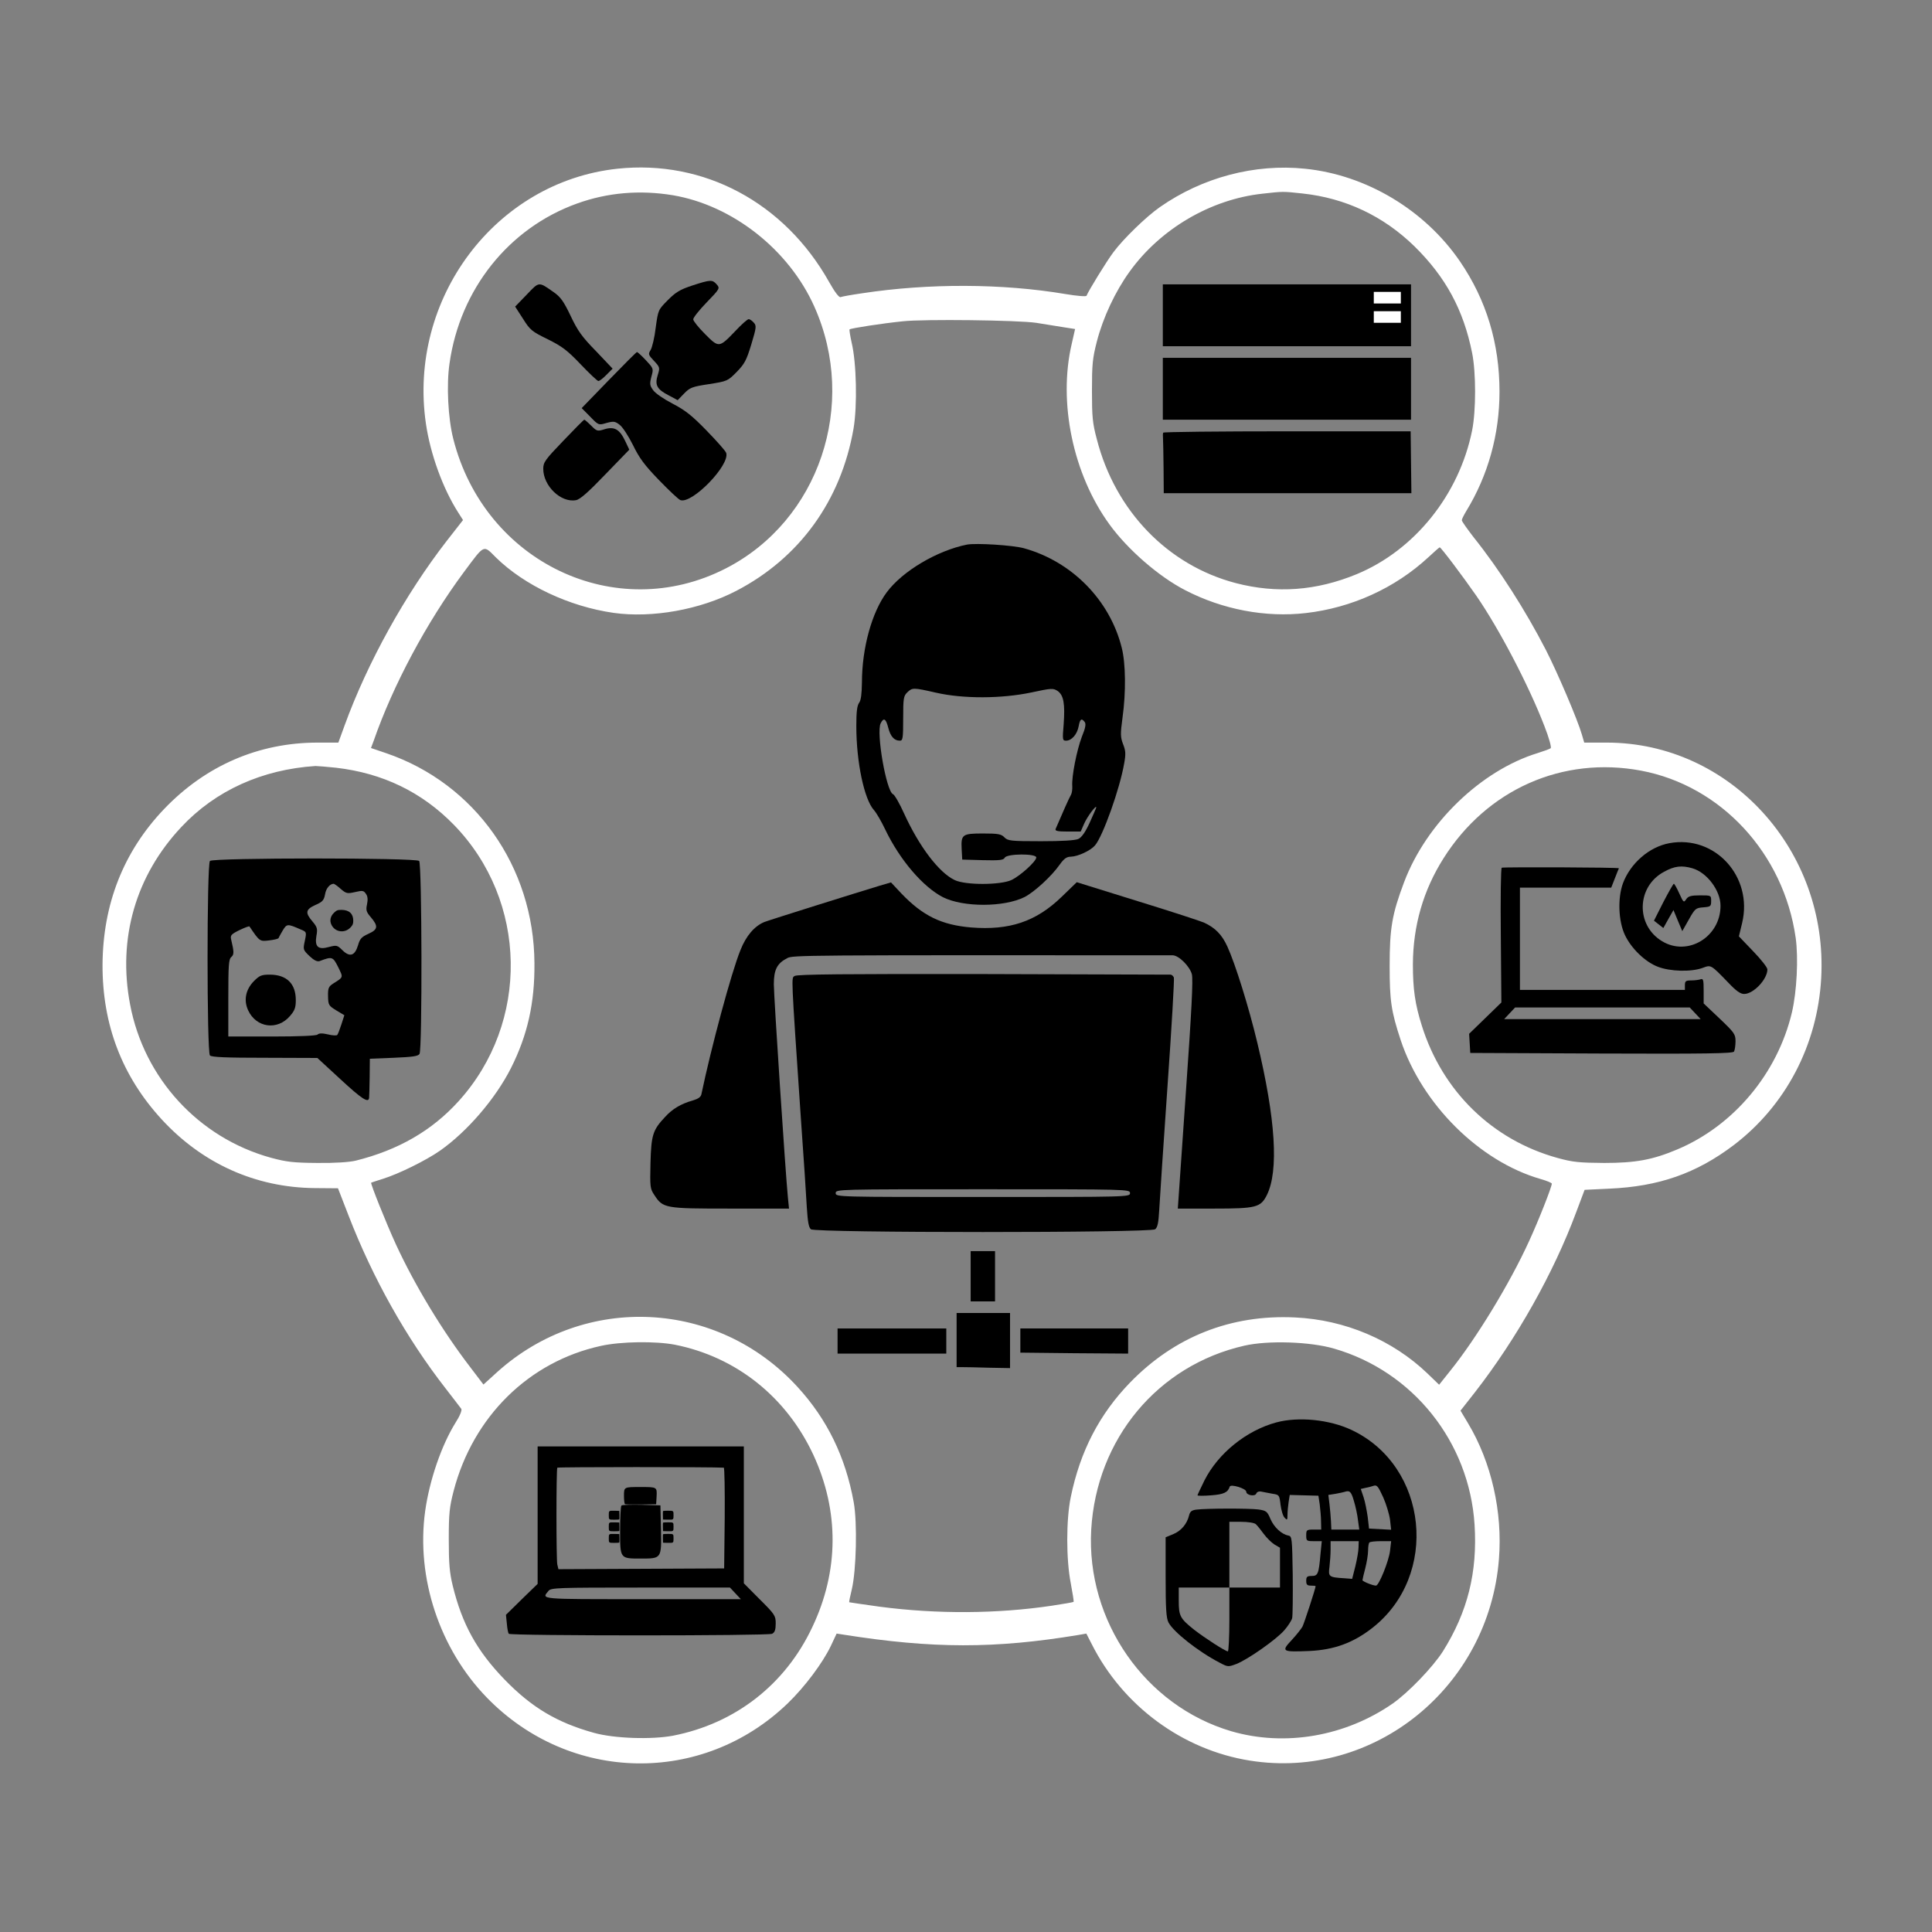 <?xml version="1.0" encoding="utf-8"?>
<svg viewBox="0 0 500 500" xmlns="http://www.w3.org/2000/svg">
  <rect x="0" y="0" width="500" height="500" fill="#808080" stroke="none"/>
  <g transform="matrix(0.1, 0, 0, -0.1, 5.719, 679.007)" fill="#000000" stroke="none">
    <path d="M 1540.38 6353.393 C 1225.03 6319.366 997.979 6017.127 1045.039 5693.87 C 1056.682 5614.307 1089.188 5525.237 1128.97 5463.187 L 1141.099 5444.172 L 1098.891 5390.129 C 992.157 5252.52 894.156 5076.38 834.483 4912.25 L 818.473 4868.215 L 764.621 4868.215 C 612.283 4868.215 474.984 4808.668 367.766 4696.579 C 262.487 4586.492 209.121 4450.384 208.15 4293.259 C 207.665 4138.136 258.606 4005.031 360.973 3893.442 C 466.252 3778.851 604.035 3716.802 756.858 3715.301 L 817.502 3714.8 L 844.671 3644.745 C 907.255 3482.616 994.583 3326.993 1095.98 3196.889 C 1116.356 3170.869 1134.307 3146.85 1136.733 3143.847 C 1138.673 3139.844 1132.851 3125.333 1121.208 3107.318 C 1085.307 3049.272 1054.257 2959.201 1043.098 2879.137 C 1019.326 2706.5 1080.455 2522.354 1203.199 2396.254 C 1418.121 2175.579 1760.639 2169.074 1981.384 2381.743 C 2025.047 2423.776 2071.622 2485.825 2092.969 2530.361 L 2108.008 2562.386 L 2127.415 2559.384 C 2355.921 2523.355 2517.477 2522.855 2734.341 2558.883 L 2754.232 2562.386 L 2767.816 2535.865 C 2848.351 2375.238 3003.6 2261.147 3177.77 2233.625 C 3498.456 2182.585 3795.855 2423.276 3822.053 2755.039 C 3831.756 2877.136 3802.647 3005.738 3742.003 3106.818 L 3722.597 3139.344 L 3759.953 3186.881 C 3868.143 3325.992 3963.718 3496.127 4021.936 3652.751 L 4043.768 3710.797 L 4106.838 3713.799 C 4235.888 3719.304 4332.919 3753.331 4429.464 3826.389 C 4563.852 3928.47 4646.327 4085.094 4656.031 4258.231 C 4674.466 4588.994 4420.246 4868.215 4101.016 4868.215 L 4042.797 4868.215 L 4036.491 4889.732 C 4025.817 4926.762 3973.906 5048.859 3943.341 5108.406 C 3890.46 5210.987 3823.023 5316.571 3756.557 5399.637 C 3740.062 5421.154 3725.993 5440.669 3725.993 5443.672 C 3725.993 5446.674 3731.329 5457.183 3737.636 5467.691 C 3793.914 5559.764 3823.508 5665.848 3823.508 5776.436 C 3823.508 5901.535 3789.548 6013.624 3721.141 6113.703 C 3629.933 6246.809 3478.565 6337.381 3320.405 6353.393 C 3189.899 6366.904 3054.541 6330.876 2944.897 6254.315 C 2909.481 6229.795 2849.807 6171.749 2824.579 6137.722 C 2807.114 6114.704 2759.569 6037.143 2754.717 6024.633 C 2753.747 6022.131 2729.489 6024.132 2699.895 6029.136 C 2536.398 6056.658 2345.733 6057.158 2174.474 6031.138 C 2146.821 6027.135 2121.593 6022.631 2118.197 6021.13 C 2114.315 6019.629 2103.157 6034.14 2088.602 6060.161 C 1973.136 6265.824 1764.52 6377.413 1540.38 6353.393 Z M 1683.985 6284.839 C 1838.264 6258.818 1984.295 6144.228 2050.275 5996.61 C 2163.801 5742.909 2062.404 5442.671 1821.283 5319.073 C 1536.499 5172.957 1196.892 5334.585 1115.871 5654.339 C 1102.287 5707.881 1097.92 5793.95 1106.168 5849.494 C 1133.337 6041.646 1259.476 6199.772 1436.072 6263.322 C 1515.152 6291.845 1598.598 6298.85 1683.985 6284.839 Z M 3313.613 6289.343 C 3425.198 6277.333 3523.199 6230.796 3603.249 6152.734 C 3684.27 6073.171 3730.359 5988.104 3752.676 5876.515 C 3762.864 5825.975 3762.864 5726.896 3752.676 5676.356 C 3719.201 5509.724 3603.734 5366.11 3453.822 5304.061 C 3349.514 5261.027 3246.662 5253.521 3140.899 5281.043 C 2965.273 5327.079 2828.945 5467.691 2781.4 5653.338 C 2770.242 5694.871 2768.786 5711.384 2768.786 5778.938 C 2768.786 5846.992 2770.242 5862.504 2781.4 5906.039 C 2797.41 5968.088 2828.945 6035.641 2866.302 6087.182 C 2945.867 6197.77 3075.888 6274.331 3210.275 6288.842 C 3263.642 6294.847 3262.672 6294.847 3313.613 6289.343 Z M 2624.696 5954.577 C 2644.587 5951.575 2675.637 5946.571 2693.103 5943.568 L 2725.123 5938.564 L 2716.39 5900.034 C 2680.974 5748.414 2719.786 5562.766 2813.906 5433.163 C 2860.965 5368.112 2941.986 5297.556 3010.393 5262.528 C 3106.938 5212.488 3218.523 5191.472 3322.346 5203.481 C 3440.723 5216.992 3553.278 5268.032 3639.636 5348.096 C 3654.675 5362.107 3667.774 5373.616 3668.745 5373.616 C 3672.141 5373.616 3728.904 5298.056 3763.35 5248.517 C 3822.053 5163.449 3898.222 5018.334 3939.46 4911.75 C 3951.589 4880.725 3958.381 4856.206 3955.955 4853.704 C 3953.529 4851.702 3938.49 4846.198 3922.48 4841.194 C 3775.478 4796.158 3633.814 4659.049 3576.566 4506.929 C 3545.516 4424.363 3539.209 4388.335 3539.209 4290.257 C 3539.209 4200.185 3543.09 4173.164 3567.833 4098.104 C 3623.14 3931.973 3771.597 3784.355 3929.757 3738.819 C 3945.767 3734.316 3958.866 3728.811 3958.866 3726.81 C 3958.866 3718.303 3924.42 3630.734 3899.677 3577.191 C 3849.707 3467.604 3762.864 3325.491 3696.398 3242.926 L 3667.289 3206.397 L 3637.21 3235.42 C 3546.971 3321.989 3423.743 3374.53 3294.207 3380.535 C 3128.285 3388.541 2982.254 3330.495 2867.272 3211.901 C 2788.193 3130.337 2738.222 3034.26 2713.964 2915.666 C 2701.835 2857.62 2701.835 2754.038 2713.964 2692.489 C 2718.816 2666.969 2722.212 2645.452 2721.241 2644.451 C 2720.271 2643.45 2694.558 2638.947 2664.479 2634.443 C 2523.299 2613.427 2368.05 2612.426 2219.594 2631.941 C 2176.9 2637.946 2141.484 2642.95 2140.514 2643.45 C 2140.029 2644.451 2142.939 2659.463 2147.306 2676.977 C 2158.949 2726.516 2161.86 2849.614 2152.157 2902.656 C 2130.811 3020.249 2083.266 3117.326 2006.612 3200.893 C 1799.936 3426.572 1457.419 3443.585 1230.367 3239.924 L 1193.981 3206.897 L 1160.505 3250.932 C 1088.217 3345.007 1016.9 3462.6 967.414 3569.685 C 942.186 3624.729 900.948 3727.811 903.374 3729.312 C 904.345 3729.812 917.929 3734.316 933.939 3739.32 C 974.207 3751.83 1045.524 3786.857 1081.91 3812.378 C 1152.258 3861.917 1225.03 3946.484 1265.298 4026.047 C 1307.992 4111.115 1326.913 4194.181 1325.942 4297.763 C 1324.487 4546.96 1172.149 4762.131 942.672 4840.693 L 902.889 4854.204 L 909.681 4872.218 C 959.652 5016.333 1046.979 5179.462 1143.04 5309.065 C 1197.862 5382.623 1193.01 5380.622 1226.486 5347.095 C 1300.229 5275.038 1415.696 5220.495 1530.677 5203.982 C 1630.133 5189.971 1754.332 5211.988 1848.452 5261.027 C 2011.948 5346.094 2119.167 5494.212 2151.672 5680.36 C 2161.86 5739.406 2159.435 5851.495 2146.821 5903.537 C 2142.939 5921.051 2140.514 5936.563 2141.484 5937.564 C 2144.395 5940.566 2225.415 5953.076 2279.267 5958.58 C 2334.09 5964.585 2577.636 5961.583 2624.696 5954.577 Z M 812.651 4803.164 C 933.454 4789.153 1034.851 4740.114 1117.327 4655.547 C 1308.962 4458.891 1314.299 4143.64 1129.455 3939.979 C 1061.049 3864.419 974.207 3813.879 863.592 3786.357 C 847.097 3782.354 809.74 3779.852 764.135 3780.352 C 702.036 3780.853 684.57 3782.854 643.818 3793.863 C 457.034 3845.404 315.369 3999.526 279.468 4190.678 C 246.963 4361.313 294.022 4523.942 411.915 4649.542 C 500.212 4744.117 621.015 4798.66 759.284 4807.667 C 764.621 4807.667 788.878 4805.666 812.651 4803.164 Z M 4189.799 4795.658 C 4396.959 4756.627 4559 4581.488 4590.05 4362.814 C 4597.327 4310.273 4592.961 4224.204 4580.347 4170.162 C 4542.99 4012.036 4429.464 3876.428 4282.463 3814.88 C 4219.393 3788.359 4175.244 3780.352 4094.709 3780.352 C 4029.698 3780.853 4013.203 3782.354 3973.421 3793.363 C 3805.073 3839.9 3676.022 3965.499 3622.655 4135.134 C 3604.705 4191.679 3599.368 4230.71 3599.368 4294.76 C 3599.853 4394.84 3626.536 4486.412 3678.448 4568.478 C 3791.003 4747.119 3986.52 4833.688 4189.799 4795.658 Z M 1689.322 3309.979 C 1847.967 3278.454 1977.988 3174.872 2047.85 3024.753 C 2114.801 2879.638 2114.315 2724.515 2044.939 2578.899 C 1975.077 2430.281 1845.541 2329.701 1684.955 2298.176 C 1629.163 2287.668 1532.617 2290.671 1479.251 2305.682 C 1384.161 2332.203 1318.665 2371.234 1248.803 2443.292 C 1177 2517.35 1138.673 2586.906 1114.416 2686.485 C 1106.168 2720.512 1104.227 2744.03 1104.227 2806.58 C 1104.227 2874.133 1106.168 2890.146 1116.841 2931.679 C 1167.297 3124.332 1311.873 3266.445 1498.171 3306.977 C 1550.083 3318.486 1639.836 3319.487 1689.322 3309.979 Z M 3395.119 3299.971 C 3599.853 3240.924 3745.399 3058.279 3758.983 2844.11 C 3766.746 2721.012 3741.033 2618.431 3676.992 2516.35 C 3650.794 2475.317 3587.724 2409.765 3546.971 2381.242 C 3424.228 2296.175 3268.009 2269.153 3129.255 2309.686 C 2906.57 2375.238 2753.747 2594.912 2766.846 2831.099 C 2780.43 3065.785 2938.59 3256.437 3163.216 3307.477 C 3224.345 3321.488 3333.019 3317.985 3395.119 3299.971 Z" style="fill: rgb(255, 255, 255);" class="accent"/>
    <path d="M 1734.441 6051.154 C 1702.421 6040.645 1691.262 6033.64 1670.886 6013.124 C 1646.143 5988.104 1646.143 5988.104 1639.836 5942.568 C 1636.925 5917.047 1630.618 5891.027 1626.737 5884.522 C 1619.945 5873.513 1620.43 5872.012 1635.47 5855.999 C 1650.509 5839.986 1650.995 5838.485 1645.173 5819.97 C 1636.925 5793.95 1642.747 5782.441 1673.312 5766.928 L 1696.599 5754.418 L 1713.094 5771.432 C 1728.134 5786.944 1733.956 5789.446 1777.619 5795.951 C 1825.164 5803.457 1826.135 5803.958 1849.422 5827.476 C 1869.798 5848.493 1874.65 5857.5 1887.264 5899.033 C 1900.363 5942.568 1900.848 5947.071 1893.571 5955.077 C 1889.205 5960.081 1883.383 5964.085 1880.472 5964.085 C 1877.076 5964.085 1862.036 5950.574 1846.026 5933.56 C 1803.818 5889.525 1803.333 5889.525 1767.431 5925.554 C 1750.451 5942.568 1736.867 5959.581 1736.867 5963.584 C 1736.867 5968.088 1752.392 5987.603 1771.798 6007.619 C 1806.243 6043.147 1806.243 6044.148 1797.511 6054.156 C 1786.352 6066.666 1781.986 6066.666 1734.441 6051.154 Z" style=""/>
    <path d="M 1306.051 6027.635 L 1275.972 5996.61 L 1296.348 5965.085 C 1314.784 5935.562 1319.635 5932.059 1360.388 5912.043 C 1397.745 5893.529 1410.844 5883.521 1445.775 5846.992 C 1468.092 5823.473 1488.954 5803.958 1491.379 5803.958 C 1494.29 5803.958 1503.508 5810.963 1512.241 5819.97 L 1528.251 5835.983 L 1485.072 5881.519 C 1448.686 5918.549 1437.527 5934.561 1419.577 5972.591 C 1402.111 6009.12 1393.864 6021.13 1376.883 6033.139 C 1336.13 6061.662 1339.041 6062.162 1306.051 6027.635 Z" style=""/>
    <path d="M 1518.548 5806.46 L 1448.201 5733.902 L 1470.033 5711.885 C 1491.864 5689.367 1491.864 5689.367 1512.241 5695.371 C 1530.677 5700.375 1534.558 5699.875 1546.202 5690.868 C 1553.964 5685.364 1569.004 5661.845 1580.647 5638.827 C 1597.143 5604.8 1610.242 5586.785 1648.569 5547.254 C 1674.282 5520.733 1699.025 5497.214 1703.876 5495.713 C 1734.441 5485.705 1831.957 5586.285 1822.253 5617.81 C 1820.798 5622.814 1797.996 5648.334 1771.798 5675.356 C 1732.985 5715.387 1716.005 5728.398 1683.5 5745.411 C 1661.183 5756.92 1638.381 5772.433 1633.044 5780.439 C 1624.311 5792.448 1623.826 5796.452 1628.678 5815.467 C 1634.499 5836.483 1634.014 5836.483 1614.123 5858 C 1603.45 5869.51 1592.776 5879.017 1591.321 5879.017 C 1589.865 5879.017 1557.36 5846.491 1518.548 5806.46 Z" style=""/>
    <path d="M 1400.656 5649.335 C 1353.596 5600.296 1348.744 5593.791 1348.744 5576.777 C 1348.744 5532.242 1394.834 5488.207 1433.646 5495.713 C 1444.32 5497.715 1465.666 5516.73 1509.815 5562.766 L 1571.43 5626.317 L 1561.241 5647.834 C 1546.687 5678.858 1533.102 5686.865 1507.875 5679.359 C 1488.954 5673.354 1487.498 5673.854 1472.944 5688.366 C 1464.211 5696.873 1456.448 5703.878 1454.993 5703.878 C 1453.537 5703.878 1429.28 5679.359 1400.656 5649.335 Z" style=""/>
    <path d="M 2952.174 5974.093 L 2952.174 5894.029 L 3273.345 5894.029 L 3594.516 5894.029 L 3594.516 5974.093 L 3594.516 6054.156 L 3273.345 6054.156 L 2952.174 6054.156 L 2952.174 5974.093 Z" style=""/>
    <path d="M 2952.174 5783.942 L 2952.174 5703.878 L 3273.345 5703.878 L 3594.516 5703.878 L 3594.516 5783.942 L 3594.516 5864.005 L 3273.345 5864.005 L 2952.174 5864.005 L 2952.174 5783.942 Z" style=""/>
    <path d="M 2953.144 5670.352 C 2952.174 5667.85 2952.174 5661.344 2952.659 5655.34 C 2953.144 5648.835 2953.63 5614.808 2954.115 5578.779 L 2954.6 5513.727 L 3275.286 5513.727 L 3595.487 5513.727 L 3594.516 5593.791 L 3593.546 5673.854 L 3274.316 5673.854 C 3098.69 5673.854 2954.115 5672.353 2953.144 5670.352 Z" style=""/>
    <path d="M 2445.19 5380.622 C 2368.05 5365.109 2278.297 5312.067 2237.544 5257.024 C 2199.217 5205.483 2173.504 5112.909 2173.504 5023.839 C 2173.019 4993.815 2171.078 4977.802 2166.227 4971.297 C 2160.89 4963.791 2158.949 4947.778 2158.949 4911.249 C 2158.949 4817.675 2179.326 4721.599 2204.554 4693.577 C 2210.861 4686.571 2223.96 4664.053 2233.663 4643.537 C 2271.505 4564.474 2331.664 4494.419 2383.575 4467.898 C 2435.972 4441.877 2540.765 4441.877 2594.131 4468.398 C 2618.874 4480.908 2663.993 4521.941 2685.34 4552.465 C 2696.499 4567.977 2703.291 4572.981 2714.449 4572.981 C 2732.4 4573.481 2764.905 4588.493 2776.549 4602.004 C 2796.925 4625.523 2841.074 4749.121 2852.233 4814.673 C 2856.599 4838.692 2856.114 4847.199 2849.322 4864.212 C 2842.53 4882.226 2842.045 4889.732 2847.866 4932.766 C 2857.084 4998.318 2856.114 5073.378 2845.926 5113.41 C 2815.361 5236.507 2717.36 5336.587 2593.161 5371.114 C 2564.537 5379.121 2468.962 5385.125 2445.19 5380.622 Z M 2365.625 4997.318 C 2435.972 4981.305 2534.458 4981.805 2611.112 4997.818 C 2664.479 5009.327 2668.36 5009.327 2680.004 5001.821 C 2695.528 4990.813 2699.41 4968.795 2695.528 4915.253 C 2692.132 4875.221 2692.617 4873.219 2701.835 4873.219 C 2716.39 4873.219 2730.459 4889.732 2734.341 4910.249 C 2737.737 4929.264 2741.618 4932.266 2749.865 4921.758 C 2753.747 4916.754 2752.291 4906.746 2742.588 4883.227 C 2729.489 4848.7 2715.905 4780.145 2717.845 4755.626 C 2718.331 4747.119 2716.875 4737.111 2714.449 4733.108 C 2710.568 4727.103 2690.192 4681.067 2674.667 4644.538 C 2672.726 4639.534 2680.974 4638.033 2705.717 4638.033 L 2739.677 4638.033 L 2748.41 4658.049 C 2756.172 4676.063 2779.945 4708.088 2779.945 4700.582 C 2779.945 4699.081 2772.183 4681.567 2762.965 4661.051 C 2751.806 4636.531 2742.103 4623.021 2733.855 4619.018 C 2725.608 4615.014 2691.162 4613.013 2636.825 4613.013 C 2558.23 4613.013 2550.953 4614.014 2542.22 4623.021 C 2533.973 4631.528 2526.21 4633.029 2486.913 4633.029 C 2433.061 4633.029 2429.665 4630.527 2431.605 4591.996 L 2433.061 4565.475 L 2485.942 4563.974 C 2529.606 4562.973 2539.794 4563.974 2543.19 4570.479 C 2549.012 4580.987 2624.696 4581.488 2624.696 4570.979 C 2624.696 4560.972 2583.458 4523.442 2560.171 4512.433 C 2531.547 4499.423 2441.794 4498.922 2413.655 4512.433 C 2372.902 4531.448 2321.476 4599.502 2282.663 4684.57 C 2271.02 4710.59 2257.921 4733.108 2254.039 4734.609 C 2236.574 4741.615 2209.891 4894.736 2222.019 4918.255 C 2229.782 4933.767 2235.604 4930.265 2241.425 4907.246 C 2247.247 4884.228 2256.95 4873.219 2271.505 4873.219 C 2279.267 4873.219 2280.238 4878.724 2280.238 4930.765 C 2280.238 4983.307 2281.208 4988.811 2290.911 4998.318 C 2304.01 5010.828 2306.436 5010.828 2365.625 4997.318 Z" style=""/>
    <path d="M 2219.594 4497.922 C 2164.771 4481.408 1933.353 4408.851 1920.739 4403.847 C 1895.512 4393.339 1873.68 4368.319 1859.125 4331.289 C 1835.353 4273.243 1782.471 4075.586 1758.213 3958.994 C 1756.758 3950.988 1750.451 3946.484 1735.411 3941.98 C 1705.332 3933.474 1683.015 3920.463 1663.609 3898.946 C 1632.074 3865.42 1628.192 3852.409 1626.252 3779.852 C 1624.796 3718.303 1625.281 3713.799 1635.955 3697.787 C 1658.757 3662.759 1663.123 3662.259 1832.927 3662.259 L 1984.78 3662.259 L 1981.869 3691.282 C 1975.562 3754.332 1945.482 4211.194 1945.482 4242.719 C 1945.482 4280.249 1953.73 4296.762 1979.928 4310.273 C 1993.998 4318.279 2015.344 4318.279 2977.402 4317.779 C 2993.412 4317.779 3021.551 4289.756 3027.373 4268.74 C 3030.769 4254.729 3026.888 4176.667 3011.363 3956.492 L 2990.986 3662.259 L 3084.621 3662.259 C 3193.78 3662.259 3205.424 3665.261 3221.434 3697.286 C 3252.484 3759.836 3244.236 3893.442 3196.691 4091.599 C 3174.859 4183.172 3139.928 4295.261 3119.067 4340.797 C 3104.997 4371.321 3088.017 4388.835 3058.908 4402.346 C 3051.145 4405.848 2973.521 4431.369 2887.164 4457.89 L 2729.489 4506.929 L 2690.677 4469.399 C 2624.211 4404.848 2555.319 4381.829 2455.863 4389.836 C 2379.209 4396.341 2331.179 4419.86 2275.871 4477.405 L 2248.703 4506.428 L 2219.594 4497.922 Z" style=""/>
    <path d="M 1999.334 4264.236 C 1990.601 4258.231 1989.631 4276.246 2015.344 3897.445 C 2022.622 3796.865 2029.414 3692.282 2030.869 3664.761 C 2033.295 3627.731 2035.721 3613.22 2041.543 3608.716 C 2052.701 3599.209 2919.669 3599.209 2932.283 3608.716 C 2938.59 3613.72 2941.016 3624.729 2942.956 3659.757 C 2944.412 3684.776 2953.63 3827.89 2964.303 3979.01 C 2974.976 4129.629 2982.254 4256.23 2980.798 4260.233 C 2978.858 4264.236 2975.462 4267.739 2972.065 4267.739 C 2969.155 4267.739 2750.836 4268.239 2486.913 4269.24 C 2131.296 4269.741 2005.156 4268.74 1999.334 4264.236 Z M 2867.272 3702.29 C 2867.272 3692.282 2863.876 3692.282 2486.428 3692.282 C 2108.979 3692.282 2105.583 3692.282 2105.583 3702.29 C 2105.583 3712.298 2108.979 3712.298 2486.428 3712.298 C 2863.876 3712.298 2867.272 3712.298 2867.272 3702.29 Z" style=""/>
    <path d="M 2454.893 3487.12 L 2454.893 3422.068 L 2486.428 3422.068 L 2517.962 3422.068 L 2517.962 3487.12 L 2517.962 3552.171 L 2486.428 3552.171 L 2454.893 3552.171 L 2454.893 3487.12 Z" style=""/>
    <path d="M 2418.506 3321.989 L 2418.506 3251.933 L 2433.061 3251.933 C 2441.308 3251.933 2472.358 3251.433 2502.438 3250.432 L 2556.775 3249.431 L 2556.775 3320.487 L 2556.775 3392.044 L 2487.883 3392.044 L 2418.506 3392.044 L 2418.506 3321.989 Z" style=""/>
    <path d="M 2110.434 3319.487 L 2110.434 3286.961 L 2251.128 3286.961 L 2391.823 3286.961 L 2391.823 3319.487 L 2391.823 3352.012 L 2251.128 3352.012 L 2110.434 3352.012 L 2110.434 3319.487 Z" style=""/>
    <path d="M 2583.458 3320.487 L 2583.458 3289.463 L 2723.182 3287.962 L 2862.421 3286.961 L 2862.421 3319.487 L 2862.421 3352.012 L 2723.182 3352.012 L 2583.458 3352.012 L 2583.458 3320.487 Z" style=""/>
    <path d="M 486.143 4561.972 C 477.895 4553.466 477.895 4067.08 486.143 4058.573 C 490.509 4054.069 528.836 4052.568 627.807 4052.568 L 764.135 4052.068 L 823.324 3997.525 C 879.602 3945.483 896.582 3934.475 898.038 3948.986 C 898.523 3951.988 899.008 3976.508 899.493 4002.529 L 899.978 4050.066 L 962.078 4052.568 C 1010.108 4054.57 1025.148 4056.571 1028.544 4062.576 C 1035.821 4074.586 1034.851 4554.466 1027.573 4561.972 C 1019.326 4570.479 494.39 4570.479 486.143 4561.972 Z M 824.779 4489.415 C 838.849 4477.405 841.76 4476.905 861.651 4481.408 C 881.057 4485.912 883.968 4485.412 889.79 4476.905 C 894.641 4470.4 895.127 4461.893 892.701 4449.883 C 889.305 4434.371 890.76 4429.868 902.889 4415.856 C 922.295 4392.838 920.84 4384.331 896.097 4373.323 C 878.631 4365.316 874.265 4360.813 869.414 4343.799 C 861.166 4316.277 848.067 4312.274 829.146 4330.789 C 815.562 4344.3 813.621 4344.3 794.215 4339.296 C 766.076 4331.289 756.858 4339.796 761.71 4368.319 C 765.106 4386.333 763.65 4390.837 751.521 4405.348 C 732.115 4427.866 733.571 4436.373 758.799 4447.882 C 777.235 4455.888 781.116 4459.891 784.027 4475.404 C 786.452 4490.916 796.155 4502.425 806.344 4502.925 C 807.799 4502.925 816.532 4496.921 824.779 4489.415 Z M 720.472 4384.832 C 736.482 4378.327 736.482 4378.327 731.63 4354.808 C 726.779 4332.29 727.264 4331.79 743.759 4315.777 C 755.403 4304.768 763.65 4300.765 769.957 4302.767 C 802.462 4315.277 804.403 4314.276 817.987 4287.254 C 831.572 4259.232 832.057 4261.734 804.403 4244.22 C 793.245 4236.714 791.304 4232.711 791.789 4211.694 C 792.274 4188.676 793.73 4187.175 813.136 4175.165 L 833.997 4162.656 L 826.235 4138.637 C 821.869 4125.626 817.502 4113.617 815.562 4111.615 C 814.106 4109.613 802.948 4110.114 791.304 4113.116 C 776.749 4116.619 768.017 4116.119 764.621 4112.616 C 761.71 4109.613 718.531 4107.612 646.728 4107.612 L 533.688 4107.612 L 533.688 4207.191 C 533.688 4291.758 534.658 4307.771 541.45 4313.275 C 548.728 4319.78 548.728 4326.285 540.965 4358.811 C 538.539 4369.32 540.965 4372.322 562.312 4382.83 C 575.896 4389.335 587.54 4393.839 588.51 4392.338 C 614.708 4353.307 615.194 4353.307 639.451 4356.309 C 652.065 4357.81 662.738 4360.312 663.709 4362.314 C 664.194 4363.815 669.045 4372.822 674.382 4381.829 C 685.056 4399.343 686.511 4399.844 720.472 4384.832 Z" style=""/>
    <path d="M 599.669 4250.725 C 578.322 4228.708 572.985 4201.186 585.114 4175.165 C 605.976 4130.13 660.798 4122.624 693.303 4160.654 C 705.432 4174.665 708.343 4182.171 708.343 4201.687 C 708.343 4244.22 685.056 4267.239 641.877 4267.739 C 619.56 4267.739 614.708 4265.737 599.669 4250.725 Z" style=""/>
    <path d="M 4263.542 4608.009 C 4211.145 4598.501 4162.145 4555.968 4142.739 4503.426 C 4129.155 4465.396 4131.095 4406.349 4148.076 4370.32 C 4164.571 4335.293 4200.472 4300.765 4232.977 4288.255 C 4264.997 4275.745 4319.82 4274.244 4349.414 4285.253 C 4371.246 4293.259 4369.79 4294.26 4415.88 4246.722 C 4435.771 4225.706 4446.93 4217.699 4456.633 4217.699 C 4480.89 4217.699 4516.792 4255.729 4516.792 4281.25 C 4516.792 4286.254 4500.297 4307.27 4479.92 4328.287 L 4443.048 4366.818 L 4451.296 4400.845 C 4480.405 4520.439 4381.919 4629.526 4263.542 4608.009 Z M 4322.731 4542.957 C 4360.573 4531.949 4395.504 4485.412 4395.504 4445.88 C 4395.504 4365.316 4310.602 4313.775 4244.136 4354.308 C 4175.244 4395.841 4178.155 4495.92 4249.473 4533.95 C 4276.641 4548.962 4295.077 4550.964 4322.731 4542.957 Z" style=""/>
    <path d="M 4247.532 4455.388 L 4223.274 4407.35 L 4235.403 4397.842 L 4247.532 4388.335 L 4260.631 4411.853 L 4273.73 4434.872 L 4284.889 4407.85 L 4296.532 4380.328 L 4313.513 4410.352 C 4329.523 4438.875 4331.463 4440.376 4350.869 4441.877 C 4369.79 4443.378 4371.246 4444.379 4371.246 4458.39 C 4371.246 4472.902 4371.246 4472.902 4342.622 4472.902 C 4319.335 4472.902 4312.057 4470.9 4306.721 4462.894 C 4300.414 4453.386 4299.443 4454.387 4288.77 4477.906 C 4282.463 4491.917 4276.156 4502.925 4274.7 4502.925 C 4273.245 4502.925 4261.116 4481.408 4247.532 4455.388 Z" style=""/>
    <path d="M 3829.33 4544.458 C 3826.905 4543.458 3825.934 4464.895 3826.905 4369.32 L 3828.36 4195.682 L 3786.637 4155.15 L 3744.914 4114.617 L 3746.369 4090.098 L 3747.825 4065.078 L 4086.946 4063.577 C 4355.236 4062.576 4427.038 4063.577 4430.435 4068.581 C 4432.375 4072.084 4434.316 4084.093 4434.316 4095.102 C 4434.316 4113.617 4431.405 4117.62 4393.078 4154.149 L 4351.84 4193.18 L 4351.84 4226.206 C 4351.84 4253.728 4350.869 4258.231 4344.077 4255.729 C 4339.711 4254.228 4329.038 4252.727 4319.82 4252.727 C 4305.75 4252.727 4303.325 4251.226 4303.325 4240.217 L 4303.325 4228.208 L 4089.857 4228.208 L 3876.39 4228.208 L 3876.39 4360.312 L 3876.39 4492.918 L 3994.767 4492.918 L 4112.659 4492.918 L 4121.877 4516.436 C 4127.214 4529.947 4131.58 4541.456 4132.551 4542.957 C 4133.521 4545.459 3836.608 4546.46 3829.33 4544.458 Z M 4330.008 4167.66 L 4344.077 4152.648 L 4089.857 4152.648 L 3835.637 4152.648 L 3849.707 4167.66 L 3863.776 4182.671 L 4089.857 4182.671 L 4315.938 4182.671 L 4330.008 4167.66 Z" style=""/>
    <path d="M 1334.19 2868.629 L 1334.19 2690.988 L 1292.952 2650.956 L 1252.199 2610.925 L 1254.625 2587.406 C 1255.595 2574.896 1258.021 2563.387 1259.476 2561.886 C 1264.813 2556.381 1931.898 2556.381 1941.116 2561.886 C 1947.908 2565.388 1950.334 2572.394 1950.334 2588.407 C 1950.334 2608.423 1948.393 2611.925 1909.096 2650.956 L 1867.858 2692.489 L 1867.858 2869.63 L 1867.858 3046.77 L 1601.024 3046.77 L 1334.19 3046.77 L 1334.19 2868.629 Z M 1815.947 2991.727 C 1817.887 2991.727 1818.857 2933.18 1818.372 2861.623 L 1816.917 2731.02 L 1602.479 2730.019 L 1388.042 2729.018 L 1385.131 2741.028 C 1382.22 2752.537 1382.22 2986.723 1385.131 2991.727 C 1386.101 2993.728 1786.837 2993.728 1815.947 2991.727 Z M 1846.026 2666.469 L 1860.095 2651.457 L 1603.935 2651.457 C 1334.675 2651.457 1343.893 2650.456 1362.329 2672.974 C 1369.121 2680.98 1386.586 2681.481 1601.024 2681.481 L 1831.957 2681.481 L 1846.026 2666.469 Z" style=""/>
    <path d="M 1551.053 2893.649 C 1549.113 2891.647 1547.657 2862.124 1547.657 2828.597 C 1547.657 2755.539 1547.172 2756.54 1601.994 2756.54 C 1654.876 2756.54 1654.876 2756.54 1653.42 2831.6 L 1651.965 2894.149 L 1602.964 2895.65 C 1576.281 2896.151 1552.994 2895.65 1551.053 2893.649 Z" style=""/>
    <path d="M 3245.692 3108.82 C 3168.067 3087.803 3095.294 3028.756 3059.878 2958.7 C 3050.175 2938.685 3041.927 2921.671 3041.927 2920.17 C 3041.927 2918.669 3057.937 2918.669 3077.344 2920.17 C 3110.334 2922.672 3120.522 2927.676 3125.374 2942.688 C 3127.799 2950.194 3168.067 2937.684 3168.067 2929.677 C 3168.067 2920.17 3191.354 2916.167 3194.265 2925.174 C 3195.721 2929.177 3201.543 2931.179 3207.85 2929.677 C 3214.157 2928.176 3226.771 2926.175 3236.474 2924.173 C 3253.454 2921.671 3253.939 2920.67 3256.85 2895.65 C 3258.791 2881.139 3263.157 2866.127 3267.523 2862.124 C 3273.83 2855.118 3274.801 2856.119 3274.801 2869.129 C 3274.801 2877.636 3276.256 2892.648 3277.712 2902.656 L 3280.623 2921.171 L 3317.979 2920.17 L 3354.851 2919.169 L 3358.247 2896.651 C 3359.702 2884.141 3361.643 2864.626 3361.643 2853.117 L 3362.128 2831.6 L 3342.722 2831.6 C 3324.286 2831.6 3323.316 2830.599 3323.316 2816.588 C 3323.316 2802.076 3324.286 2801.576 3343.207 2801.576 L 3363.584 2801.576 L 3360.188 2768.049 C 3355.821 2716.508 3353.395 2711.504 3337.385 2711.504 C 3325.742 2711.504 3323.316 2709.503 3323.316 2698.994 C 3323.316 2688.986 3325.742 2686.485 3335.445 2686.485 C 3342.237 2686.485 3347.574 2685.984 3347.574 2684.983 C 3347.574 2679.479 3318.464 2590.408 3313.613 2580.4 C 3310.217 2574.396 3297.603 2558.383 3285.474 2545.373 C 3257.82 2515.849 3260.731 2514.348 3332.049 2517.35 C 3395.604 2520.353 3444.604 2538.367 3493.605 2576.397 C 3668.26 2712.005 3639.15 2995.73 3440.723 3089.304 C 3383.475 3116.326 3303.425 3124.332 3245.692 3108.82 Z M 3522.714 2914.666 C 3530.476 2897.152 3538.239 2871.131 3540.179 2857.12 L 3543.09 2831.099 L 3514.466 2832.6 L 3485.842 2834.102 L 3482.446 2864.125 C 3480.02 2880.639 3475.654 2903.657 3471.773 2915.166 L 3464.495 2936.683 L 3477.595 2939.685 C 3484.872 2941.187 3493.119 2943.188 3495.545 2944.189 C 3506.219 2948.192 3508.644 2945.19 3522.714 2914.666 Z M 3446.545 2906.159 C 3450.911 2892.148 3455.763 2869.63 3457.218 2856.119 L 3460.614 2831.6 L 3424.228 2831.6 L 3388.326 2831.6 L 3387.356 2853.117 C 3386.871 2864.626 3384.93 2884.642 3383.475 2897.652 L 3380.564 2921.171 L 3399.485 2924.173 C 3409.673 2926.175 3420.347 2928.176 3422.772 2929.177 C 3435.871 2933.681 3439.753 2929.677 3446.545 2906.159 Z M 3458.674 2785.563 C 3458.674 2776.556 3454.792 2754.538 3450.426 2736.524 L 3442.178 2703.998 L 3422.772 2705.5 C 3381.534 2708.002 3380.079 2709.503 3383.475 2735.023 C 3384.93 2747.533 3386.386 2767.549 3386.386 2779.558 L 3386.386 2801.576 L 3422.772 2801.576 L 3459.159 2801.576 L 3458.674 2785.563 Z M 3540.179 2776.056 C 3536.783 2749.535 3511.555 2686.485 3503.793 2686.485 C 3495.545 2686.485 3468.862 2697.493 3468.862 2700.496 C 3468.862 2702.497 3472.258 2716.508 3476.139 2731.52 C 3480.02 2746.532 3483.416 2767.048 3483.416 2777.056 C 3483.416 2787.064 3484.872 2796.572 3486.812 2798.073 C 3488.268 2800.075 3501.852 2801.576 3516.407 2801.576 L 3543.09 2801.576 L 3540.179 2776.056 Z" style=""/>
    <path d="M 3038.531 2883.141 C 3026.888 2881.639 3022.521 2878.137 3020.096 2868.129 C 3014.759 2846.111 2999.719 2828.097 2978.858 2819.59 L 2959.451 2811.584 L 2959.451 2709.002 C 2959.451 2627.938 2960.907 2602.918 2966.729 2591.409 C 2979.343 2566.89 3042.898 2516.35 3099.661 2486.826 C 3120.522 2475.817 3121.492 2475.817 3142.839 2483.824 C 3172.919 2495.833 3245.692 2546.874 3266.553 2570.893 C 3276.256 2581.902 3285.474 2596.413 3286.93 2602.418 C 3288.385 2608.923 3288.87 2658.963 3288.385 2714.006 C 3286.93 2809.582 3286.444 2814.086 3277.227 2816.087 C 3259.761 2819.09 3239.87 2837.604 3230.652 2859.121 C 3222.404 2878.637 3219.978 2880.639 3199.117 2883.641 C 3175.344 2886.643 3065.215 2886.643 3038.531 2883.141 Z M 3192.81 2845.611 C 3196.691 2842.108 3205.909 2830.599 3213.186 2820.591 C 3220.464 2810.583 3233.078 2798.073 3240.84 2793.069 L 3255.395 2784.562 L 3255.395 2733.021 L 3255.395 2681.481 L 3189.899 2681.481 L 3124.403 2681.481 L 3124.403 2598.915 C 3124.403 2553.379 3122.463 2516.35 3120.522 2516.35 C 3114.215 2516.35 3060.848 2550.877 3033.195 2572.394 C 2996.808 2601.417 2993.412 2607.922 2993.412 2647.454 L 2993.412 2681.481 L 3058.908 2681.481 L 3124.403 2681.481 L 3124.403 2766.548 L 3124.403 2851.616 L 3154.968 2851.616 C 3172.434 2851.616 3188.929 2849.114 3192.81 2845.611 Z" style=""/>
    <path d="M 807.463 4428.132 C 797.723 4418.84 795.287 4407.225 800.822 4396.244 C 810.341 4377.238 835.356 4374.07 850.187 4390.12 C 855.722 4396.033 857.05 4399.2 857.05 4407.437 C 857.05 4425.386 846.424 4435.101 826.722 4435.312 C 816.539 4435.312 814.325 4434.467 807.463 4428.132 Z" style=""/>
    <path d="M 1560.368 2897.246 C 1558.819 2897.894 1557.657 2907.458 1557.657 2918.32 C 1557.657 2941.987 1557.27 2941.663 1601.032 2941.663 C 1643.245 2941.663 1643.245 2941.663 1642.083 2917.346 L 1640.921 2897.083 L 1601.806 2896.597 C 1580.506 2896.435 1561.917 2896.597 1560.368 2897.246 Z" style=""/>
    <path d="M 1521.263 2855.386 C 1520.839 2855.782 1520.521 2861.62 1520.521 2868.25 C 1520.521 2882.697 1520.415 2882.5 1532.399 2882.5 C 1543.958 2882.5 1543.958 2882.5 1543.64 2867.656 L 1543.322 2855.288 L 1532.611 2854.99 C 1526.778 2854.892 1521.688 2854.99 1521.263 2855.386 Z" style="" transform="matrix(0, 1, -1, 0, 4400.85, 1336.605)"/>
    <path d="M 1521.263 2825.386 C 1520.839 2825.782 1520.521 2831.62 1520.521 2838.25 C 1520.521 2852.697 1520.415 2852.5 1532.399 2852.5 C 1543.958 2852.5 1543.958 2852.5 1543.64 2837.656 L 1543.322 2825.288 L 1532.611 2824.99 C 1526.778 2824.892 1521.688 2824.99 1521.263 2825.386 Z" style="" transform="matrix(0, 1, -1, 0, 4370.85, 1306.605)"/>
    <path d="M 1521.263 2795.386 C 1520.839 2795.782 1520.521 2801.62 1520.521 2808.25 C 1520.521 2822.697 1520.415 2822.5 1532.399 2822.5 C 1543.958 2822.5 1543.958 2822.5 1543.64 2807.656 L 1543.322 2795.288 L 1532.611 2794.99 C 1526.778 2794.892 1521.688 2794.99 1521.263 2795.386 Z" style="" transform="matrix(0, 1, -1, 0, 4340.85, 1276.605)"/>
    <path d="M 1661.263 2795.386 C 1660.839 2795.782 1660.521 2801.62 1660.521 2808.25 C 1660.521 2822.697 1660.415 2822.5 1672.399 2822.5 C 1683.958 2822.5 1683.958 2822.5 1683.64 2807.656 L 1683.322 2795.288 L 1672.611 2794.99 C 1666.778 2794.892 1661.688 2794.99 1661.263 2795.386 Z" style="" transform="matrix(0, -1, 1, 0, -1136.605, 4480.85)"/>
    <path d="M 1661.263 2825.386 C 1660.839 2825.782 1660.521 2831.62 1660.521 2838.25 C 1660.521 2852.697 1660.415 2852.5 1672.399 2852.5 C 1683.958 2852.5 1683.958 2852.5 1683.64 2837.656 L 1683.322 2825.288 L 1672.611 2824.99 C 1666.778 2824.892 1661.688 2824.99 1661.263 2825.386 Z" style="" transform="matrix(0, -1, 1, 0, -1166.605, 4510.85)"/>
    <path d="M 1661.263 2855.386 C 1660.839 2855.782 1660.521 2861.62 1660.521 2868.25 C 1660.521 2882.697 1660.415 2882.5 1672.399 2882.5 C 1683.958 2882.5 1683.958 2882.5 1683.64 2867.656 L 1683.322 2855.288 L 1672.611 2854.99 C 1666.778 2854.892 1661.688 2854.99 1661.263 2855.386 Z" style="" transform="matrix(0, -1, 1, 0, -1196.605, 4540.85)"/>
    <path d="M 3498.179 6019.679 L 3498.179 6004.679 L 3533.179 6004.679 L 3568.179 6004.679 L 3568.179 6019.679 L 3568.179 6034.679 L 3533.179 6034.679 L 3498.179 6034.679 L 3498.179 6019.679 Z" style="fill: rgb(255, 255, 255);"/>
    <path d="M 3498.179 5969.679 L 3498.179 5954.679 L 3533.179 5954.679 L 3568.179 5954.679 L 3568.179 5969.679 L 3568.179 5984.679 L 3533.179 5984.679 L 3498.179 5984.679 L 3498.179 5969.679 Z" style="fill: rgb(255, 255, 255);"/>
  </g>
  <g transform="matrix(3.595, 0, 0, 4.581, -184.235, 141.175)" style="">
    <path style="fill: rgb(216, 216, 216); stroke: rgb(0, 0, 0);"/>
  </g>
</svg>